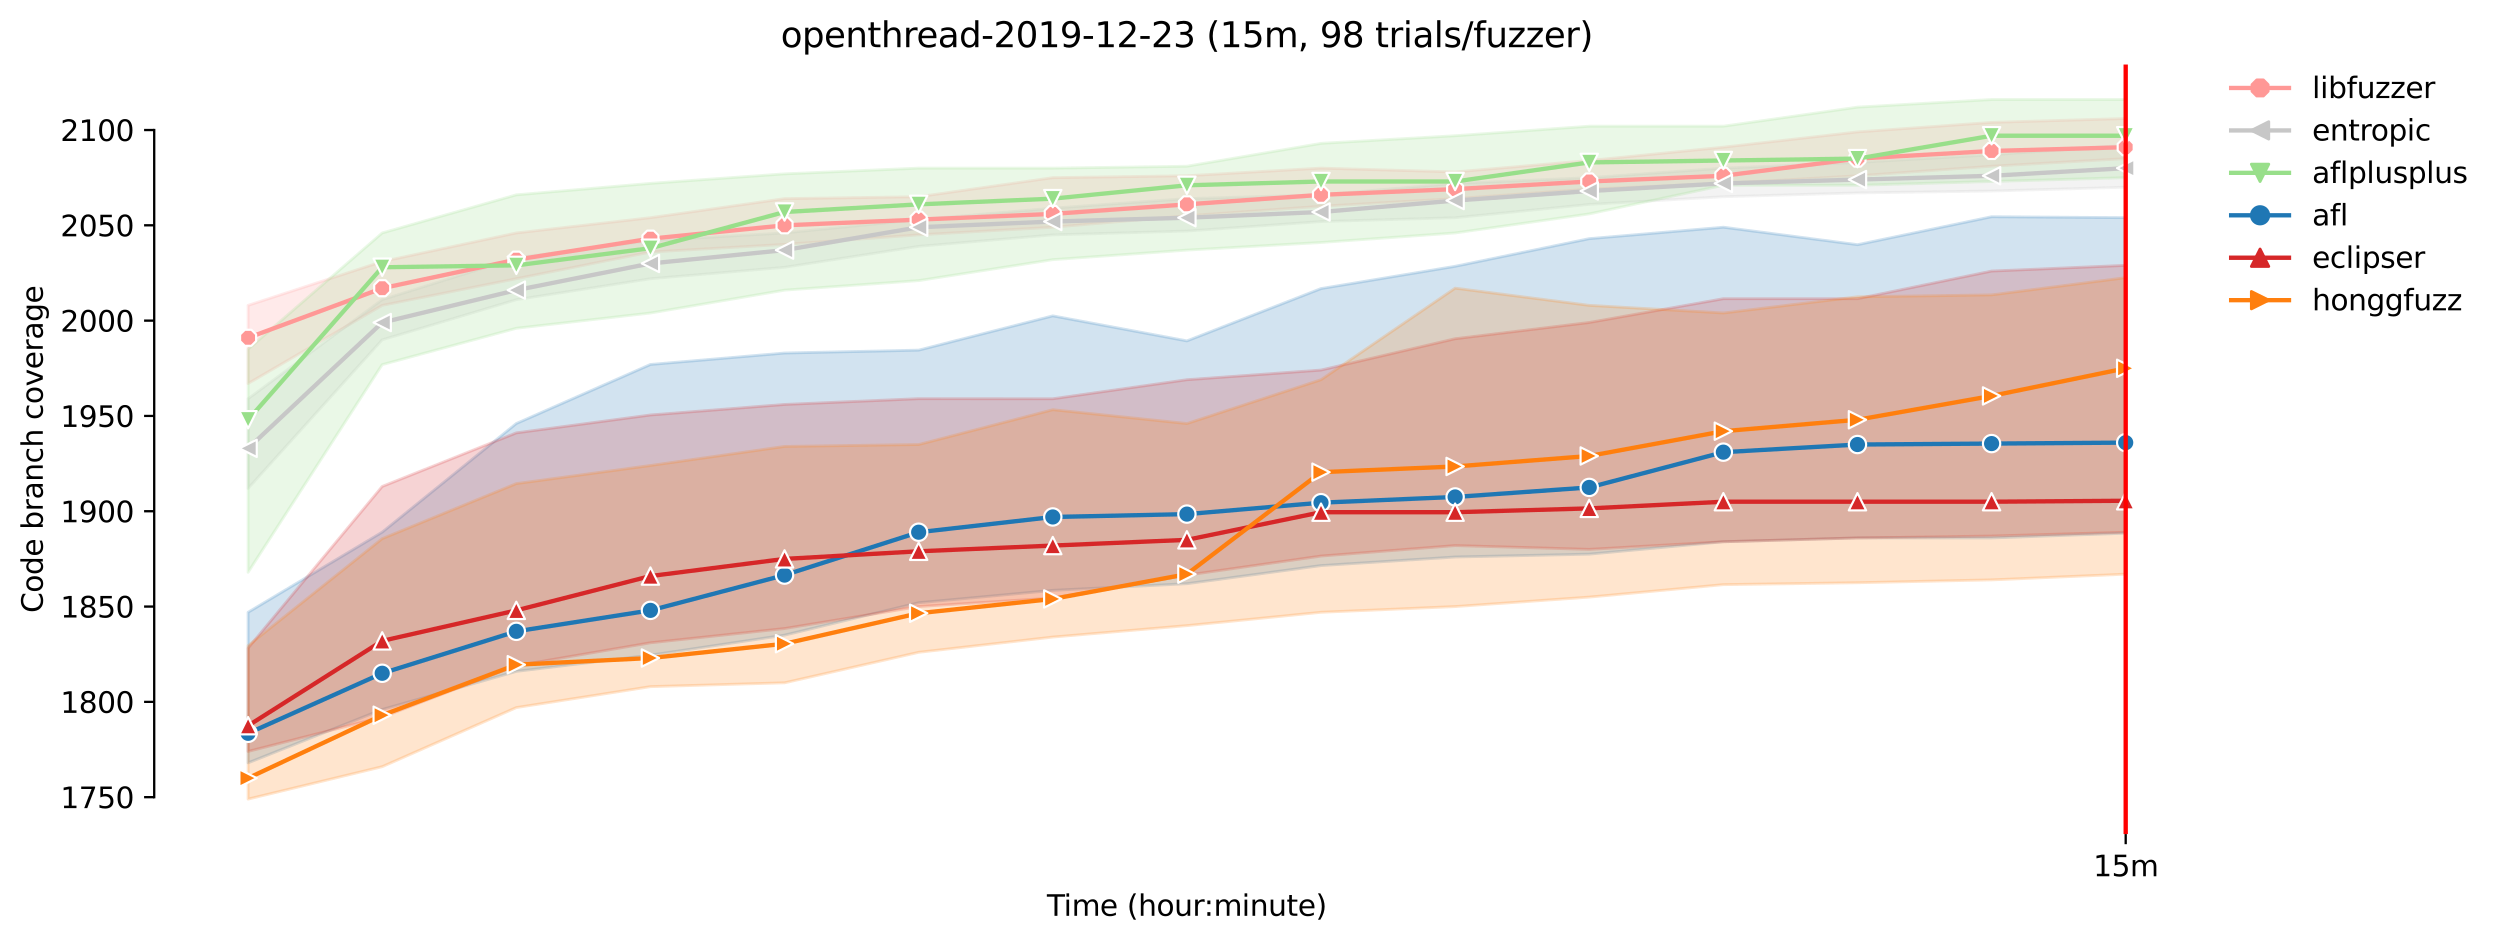 <?xml version="1.0" encoding="utf-8" standalone="no"?>
<!DOCTYPE svg PUBLIC "-//W3C//DTD SVG 1.1//EN"
  "http://www.w3.org/Graphics/SVG/1.1/DTD/svg11.dtd">
<svg height="325.986pt" version="1.1" viewBox="0 0 864.542 325.986" width="864.542pt" xmlns="http://www.w3.org/2000/svg" xmlns:xlink="http://www.w3.org/1999/xlink">
 <defs>
  <style type="text/css">*{stroke-linecap:butt;stroke-linejoin:round;}</style>
 </defs>
 <g id="figure_1">
  <g id="patch_1">
   <path d="M 0 325.986 
L 864.542 325.986 
L 864.542 0 
L 0 0 
z
" style="fill:#ffffff;"/>
  </g>
  <g id="axes_1">
   <g id="patch_2">
    <path d="M 53.328 288.43 
L 767.568 288.43 
L 767.568 22.318 
L 53.328 22.318 
z
" style="fill:#ffffff;"/>
   </g>
   <g id="PolyCollection_1">
    <defs>
     <path d="M 85.794 -220.381 
L 85.794 -193.354 
L 132.173 -220.381 
L 178.552 -229.609 
L 224.931 -238.838 
L 271.31 -241.474 
L 317.69 -244.77 
L 364.069 -247.407 
L 410.448 -251.362 
L 456.827 -254.658 
L 503.207 -257.295 
L 549.586 -260.591 
L 595.965 -262.568 
L 642.344 -265.188 
L 688.723 -268.501 
L 735.103 -271.138 
L 735.103 -284.997 
L 735.103 -284.997 
L 688.723 -283.662 
L 642.344 -280.366 
L 595.965 -275.093 
L 549.586 -270.478 
L 503.207 -266.523 
L 456.827 -267.842 
L 410.448 -265.205 
L 364.069 -264.546 
L 317.69 -257.954 
L 271.31 -257.295 
L 224.931 -250.703 
L 178.552 -245.429 
L 132.173 -235.542 
L 85.794 -220.381 
z
" id="m58bb800077" style="stroke:#ff9896;stroke-opacity:0.2;"/>
    </defs>
    <g clip-path="url(#p1b65ccc75e)">
     <use style="fill:#ff9896;fill-opacity:0.2;stroke:#ff9896;stroke-opacity:0.2;" x="0" xlink:href="#m58bb800077" y="325.986"/>
    </g>
   </g>
   <g id="PolyCollection_2">
    <defs>
     <path d="M 85.794 -188.081 
L 85.794 -157.099 
L 132.173 -208.482 
L 178.552 -222.358 
L 224.931 -229.609 
L 271.31 -233.564 
L 317.69 -240.815 
L 364.069 -244.77 
L 410.448 -246.089 
L 456.827 -249.385 
L 503.207 -250.703 
L 549.586 -255.317 
L 595.965 -257.954 
L 642.344 -259.272 
L 688.723 -259.931 
L 735.103 -261.25 
L 735.103 -275.752 
L 735.103 -275.752 
L 688.723 -272.456 
L 642.344 -269.819 
L 595.965 -267.842 
L 549.586 -264.546 
L 503.207 -262.568 
L 456.827 -258.613 
L 410.448 -257.295 
L 364.069 -253.999 
L 317.69 -250.044 
L 271.31 -245.429 
L 224.931 -242.793 
L 178.552 -236.86 
L 132.173 -222.358 
L 85.794 -188.081 
z
" id="mbc27e2cae4" style="stroke:#c7c7c7;stroke-opacity:0.2;"/>
    </defs>
    <g clip-path="url(#p1b65ccc75e)">
     <use style="fill:#c7c7c7;fill-opacity:0.2;stroke:#c7c7c7;stroke-opacity:0.2;" x="0" xlink:href="#mbc27e2cae4" y="325.986"/>
    </g>
   </g>
   <g id="PolyCollection_3">
    <defs>
     <path d="M 85.794 -205.219 
L 85.794 -128.095 
L 132.173 -199.896 
L 178.552 -212.47 
L 224.931 -217.744 
L 271.31 -225.654 
L 317.69 -228.95 
L 364.069 -236.201 
L 410.448 -239.497 
L 456.827 -242.134 
L 503.207 -245.429 
L 549.586 -252.021 
L 595.965 -261.909 
L 642.344 -261.909 
L 688.723 -263.227 
L 735.103 -264.546 
L 735.103 -291.572 
L 735.103 -291.572 
L 688.723 -291.572 
L 642.344 -288.936 
L 595.965 -282.344 
L 549.586 -282.344 
L 503.207 -279.048 
L 456.827 -276.411 
L 410.448 -268.501 
L 364.069 -267.842 
L 317.69 -267.842 
L 271.31 -265.864 
L 224.931 -262.568 
L 178.552 -258.613 
L 132.173 -245.429 
L 85.794 -205.219 
z
" id="m5942221807" style="stroke:#98df8a;stroke-opacity:0.2;"/>
    </defs>
    <g clip-path="url(#p1b65ccc75e)">
     <use style="fill:#98df8a;fill-opacity:0.2;stroke:#98df8a;stroke-opacity:0.2;" x="0" xlink:href="#m5942221807" y="325.986"/>
    </g>
   </g>
   <g id="PolyCollection_4">
    <defs>
     <path d="M 85.794 -114.252 
L 85.794 -62.177 
L 132.173 -80.634 
L 178.552 -93.817 
L 224.931 -99.421 
L 271.31 -106.342 
L 317.69 -117.548 
L 364.069 -121.833 
L 410.448 -124.14 
L 456.827 -130.402 
L 503.207 -133.368 
L 549.586 -134.357 
L 595.965 -138.642 
L 642.344 -139.96 
L 688.723 -139.96 
L 735.103 -141.608 
L 735.103 -250.711 
L 735.103 -250.711 
L 688.723 -251.033 
L 642.344 -241.367 
L 595.965 -247.407 
L 549.586 -243.452 
L 503.207 -233.894 
L 456.827 -226.19 
L 410.448 -208.095 
L 364.069 -216.755 
L 317.69 -204.898 
L 271.31 -203.901 
L 224.931 -199.946 
L 178.552 -179.528 
L 132.173 -141.963 
L 85.794 -114.252 
z
" id="m19e63149d0" style="stroke:#1f77b4;stroke-opacity:0.2;"/>
    </defs>
    <g clip-path="url(#p1b65ccc75e)">
     <use style="fill:#1f77b4;fill-opacity:0.2;stroke:#1f77b4;stroke-opacity:0.2;" x="0" xlink:href="#m19e63149d0" y="325.986"/>
    </g>
   </g>
   <g id="PolyCollection_5">
    <defs>
     <path d="M 85.794 -101.86 
L 85.794 -66.132 
L 132.173 -77.997 
L 178.552 -95.787 
L 224.931 -103.705 
L 271.31 -108.633 
L 317.69 -116.23 
L 364.069 -119.188 
L 410.448 -127.106 
L 456.827 -133.698 
L 503.207 -137.324 
L 549.586 -136.005 
L 595.965 -138.642 
L 642.344 -139.96 
L 688.723 -140.619 
L 735.103 -141.938 
L 735.103 -234.223 
L 735.103 -234.223 
L 688.723 -232.246 
L 642.344 -222.688 
L 595.965 -222.688 
L 549.586 -214.464 
L 503.207 -208.845 
L 456.827 -198.01 
L 410.448 -194.672 
L 364.069 -188.081 
L 317.69 -188.114 
L 271.31 -186.12 
L 224.931 -182.478 
L 178.552 -176.298 
L 132.173 -157.758 
L 85.794 -101.86 
z
" id="m9d199fa515" style="stroke:#d62728;stroke-opacity:0.2;"/>
    </defs>
    <g clip-path="url(#p1b65ccc75e)">
     <use style="fill:#d62728;fill-opacity:0.2;stroke:#d62728;stroke-opacity:0.2;" x="0" xlink:href="#m9d199fa515" y="325.986"/>
    </g>
   </g>
   <g id="PolyCollection_6">
    <defs>
     <path d="M 85.794 -102.7 
L 85.794 -49.652 
L 132.173 -60.858 
L 178.552 -81.293 
L 224.931 -88.536 
L 271.31 -89.862 
L 317.69 -100.409 
L 364.069 -105.683 
L 410.448 -109.638 
L 456.827 -114.252 
L 503.207 -116.23 
L 549.586 -119.501 
L 595.965 -123.81 
L 642.344 -124.469 
L 688.723 -125.458 
L 735.103 -127.436 
L 735.103 -229.972 
L 735.103 -229.972 
L 688.723 -224.006 
L 642.344 -223.347 
L 595.965 -217.744 
L 549.586 -220.381 
L 503.207 -226.33 
L 456.827 -194.672 
L 410.448 -179.511 
L 364.069 -184.299 
L 317.69 -172.26 
L 271.31 -171.601 
L 224.931 -165.009 
L 178.552 -158.747 
L 132.173 -139.713 
L 85.794 -102.7 
z
" id="me2ec7a90d1" style="stroke:#ff7f0e;stroke-opacity:0.2;"/>
    </defs>
    <g clip-path="url(#p1b65ccc75e)">
     <use style="fill:#ff7f0e;fill-opacity:0.2;stroke:#ff7f0e;stroke-opacity:0.2;" x="0" xlink:href="#me2ec7a90d1" y="325.986"/>
    </g>
   </g>
   <g id="matplotlib.axis_1">
    <g id="xtick_1">
     <g id="line2d_1">
      <defs>
       <path d="M 0 0 
L 0 3.5 
" id="mddd1a3a1f0" style="stroke:#000000;stroke-width:0.8;"/>
      </defs>
      <g>
       <use style="stroke:#000000;stroke-width:0.8;" x="735.103" xlink:href="#mddd1a3a1f0" y="288.43"/>
      </g>
     </g>
     <g id="text_1">
      <!-- 15m -->
      <g transform="translate(723.87 303.029)scale(0.1 -0.1)">
       <defs>
        <path d="M 794 531 
L 1825 531 
L 1825 4091 
L 703 3866 
L 703 4441 
L 1819 4666 
L 2450 4666 
L 2450 531 
L 3481 531 
L 3481 0 
L 794 0 
L 794 531 
z
" id="DejaVuSans-31" transform="scale(0.016)"/>
        <path d="M 691 4666 
L 3169 4666 
L 3169 4134 
L 1269 4134 
L 1269 2991 
Q 1406 3038 1543 3061 
Q 1681 3084 1819 3084 
Q 2600 3084 3056 2656 
Q 3513 2228 3513 1497 
Q 3513 744 3044 326 
Q 2575 -91 1722 -91 
Q 1428 -91 1123 -41 
Q 819 9 494 109 
L 494 744 
Q 775 591 1075 516 
Q 1375 441 1709 441 
Q 2250 441 2565 725 
Q 2881 1009 2881 1497 
Q 2881 1984 2565 2268 
Q 2250 2553 1709 2553 
Q 1456 2553 1204 2497 
Q 953 2441 691 2322 
L 691 4666 
z
" id="DejaVuSans-35" transform="scale(0.016)"/>
        <path d="M 3328 2828 
Q 3544 3216 3844 3400 
Q 4144 3584 4550 3584 
Q 5097 3584 5394 3201 
Q 5691 2819 5691 2113 
L 5691 0 
L 5113 0 
L 5113 2094 
Q 5113 2597 4934 2840 
Q 4756 3084 4391 3084 
Q 3944 3084 3684 2787 
Q 3425 2491 3425 1978 
L 3425 0 
L 2847 0 
L 2847 2094 
Q 2847 2600 2669 2842 
Q 2491 3084 2119 3084 
Q 1678 3084 1418 2786 
Q 1159 2488 1159 1978 
L 1159 0 
L 581 0 
L 581 3500 
L 1159 3500 
L 1159 2956 
Q 1356 3278 1631 3431 
Q 1906 3584 2284 3584 
Q 2666 3584 2933 3390 
Q 3200 3197 3328 2828 
z
" id="DejaVuSans-6d" transform="scale(0.016)"/>
       </defs>
       <use xlink:href="#DejaVuSans-31"/>
       <use x="63.623" xlink:href="#DejaVuSans-35"/>
       <use x="127.246" xlink:href="#DejaVuSans-6d"/>
      </g>
     </g>
    </g>
    <g id="text_2">
     <!-- Time (hour:minute) -->
     <g transform="translate(362.041 316.707)scale(0.1 -0.1)">
      <defs>
       <path d="M -19 4666 
L 3928 4666 
L 3928 4134 
L 2272 4134 
L 2272 0 
L 1638 0 
L 1638 4134 
L -19 4134 
L -19 4666 
z
" id="DejaVuSans-54" transform="scale(0.016)"/>
       <path d="M 603 3500 
L 1178 3500 
L 1178 0 
L 603 0 
L 603 3500 
z
M 603 4863 
L 1178 4863 
L 1178 4134 
L 603 4134 
L 603 4863 
z
" id="DejaVuSans-69" transform="scale(0.016)"/>
       <path d="M 3597 1894 
L 3597 1613 
L 953 1613 
Q 991 1019 1311 708 
Q 1631 397 2203 397 
Q 2534 397 2845 478 
Q 3156 559 3463 722 
L 3463 178 
Q 3153 47 2828 -22 
Q 2503 -91 2169 -91 
Q 1331 -91 842 396 
Q 353 884 353 1716 
Q 353 2575 817 3079 
Q 1281 3584 2069 3584 
Q 2775 3584 3186 3129 
Q 3597 2675 3597 1894 
z
M 3022 2063 
Q 3016 2534 2758 2815 
Q 2500 3097 2075 3097 
Q 1594 3097 1305 2825 
Q 1016 2553 972 2059 
L 3022 2063 
z
" id="DejaVuSans-65" transform="scale(0.016)"/>
       <path id="DejaVuSans-20" transform="scale(0.016)"/>
       <path d="M 1984 4856 
Q 1566 4138 1362 3434 
Q 1159 2731 1159 2009 
Q 1159 1288 1364 580 
Q 1569 -128 1984 -844 
L 1484 -844 
Q 1016 -109 783 600 
Q 550 1309 550 2009 
Q 550 2706 781 3412 
Q 1013 4119 1484 4856 
L 1984 4856 
z
" id="DejaVuSans-28" transform="scale(0.016)"/>
       <path d="M 3513 2113 
L 3513 0 
L 2938 0 
L 2938 2094 
Q 2938 2591 2744 2837 
Q 2550 3084 2163 3084 
Q 1697 3084 1428 2787 
Q 1159 2491 1159 1978 
L 1159 0 
L 581 0 
L 581 4863 
L 1159 4863 
L 1159 2956 
Q 1366 3272 1645 3428 
Q 1925 3584 2291 3584 
Q 2894 3584 3203 3211 
Q 3513 2838 3513 2113 
z
" id="DejaVuSans-68" transform="scale(0.016)"/>
       <path d="M 1959 3097 
Q 1497 3097 1228 2736 
Q 959 2375 959 1747 
Q 959 1119 1226 758 
Q 1494 397 1959 397 
Q 2419 397 2687 759 
Q 2956 1122 2956 1747 
Q 2956 2369 2687 2733 
Q 2419 3097 1959 3097 
z
M 1959 3584 
Q 2709 3584 3137 3096 
Q 3566 2609 3566 1747 
Q 3566 888 3137 398 
Q 2709 -91 1959 -91 
Q 1206 -91 779 398 
Q 353 888 353 1747 
Q 353 2609 779 3096 
Q 1206 3584 1959 3584 
z
" id="DejaVuSans-6f" transform="scale(0.016)"/>
       <path d="M 544 1381 
L 544 3500 
L 1119 3500 
L 1119 1403 
Q 1119 906 1312 657 
Q 1506 409 1894 409 
Q 2359 409 2629 706 
Q 2900 1003 2900 1516 
L 2900 3500 
L 3475 3500 
L 3475 0 
L 2900 0 
L 2900 538 
Q 2691 219 2414 64 
Q 2138 -91 1772 -91 
Q 1169 -91 856 284 
Q 544 659 544 1381 
z
M 1991 3584 
L 1991 3584 
z
" id="DejaVuSans-75" transform="scale(0.016)"/>
       <path d="M 2631 2963 
Q 2534 3019 2420 3045 
Q 2306 3072 2169 3072 
Q 1681 3072 1420 2755 
Q 1159 2438 1159 1844 
L 1159 0 
L 581 0 
L 581 3500 
L 1159 3500 
L 1159 2956 
Q 1341 3275 1631 3429 
Q 1922 3584 2338 3584 
Q 2397 3584 2469 3576 
Q 2541 3569 2628 3553 
L 2631 2963 
z
" id="DejaVuSans-72" transform="scale(0.016)"/>
       <path d="M 750 794 
L 1409 794 
L 1409 0 
L 750 0 
L 750 794 
z
M 750 3309 
L 1409 3309 
L 1409 2516 
L 750 2516 
L 750 3309 
z
" id="DejaVuSans-3a" transform="scale(0.016)"/>
       <path d="M 3513 2113 
L 3513 0 
L 2938 0 
L 2938 2094 
Q 2938 2591 2744 2837 
Q 2550 3084 2163 3084 
Q 1697 3084 1428 2787 
Q 1159 2491 1159 1978 
L 1159 0 
L 581 0 
L 581 3500 
L 1159 3500 
L 1159 2956 
Q 1366 3272 1645 3428 
Q 1925 3584 2291 3584 
Q 2894 3584 3203 3211 
Q 3513 2838 3513 2113 
z
" id="DejaVuSans-6e" transform="scale(0.016)"/>
       <path d="M 1172 4494 
L 1172 3500 
L 2356 3500 
L 2356 3053 
L 1172 3053 
L 1172 1153 
Q 1172 725 1289 603 
Q 1406 481 1766 481 
L 2356 481 
L 2356 0 
L 1766 0 
Q 1100 0 847 248 
Q 594 497 594 1153 
L 594 3053 
L 172 3053 
L 172 3500 
L 594 3500 
L 594 4494 
L 1172 4494 
z
" id="DejaVuSans-74" transform="scale(0.016)"/>
       <path d="M 513 4856 
L 1013 4856 
Q 1481 4119 1714 3412 
Q 1947 2706 1947 2009 
Q 1947 1309 1714 600 
Q 1481 -109 1013 -844 
L 513 -844 
Q 928 -128 1133 580 
Q 1338 1288 1338 2009 
Q 1338 2731 1133 3434 
Q 928 4138 513 4856 
z
" id="DejaVuSans-29" transform="scale(0.016)"/>
      </defs>
      <use xlink:href="#DejaVuSans-54"/>
      <use x="57.959" xlink:href="#DejaVuSans-69"/>
      <use x="85.742" xlink:href="#DejaVuSans-6d"/>
      <use x="183.154" xlink:href="#DejaVuSans-65"/>
      <use x="244.678" xlink:href="#DejaVuSans-20"/>
      <use x="276.465" xlink:href="#DejaVuSans-28"/>
      <use x="315.479" xlink:href="#DejaVuSans-68"/>
      <use x="378.857" xlink:href="#DejaVuSans-6f"/>
      <use x="440.039" xlink:href="#DejaVuSans-75"/>
      <use x="503.418" xlink:href="#DejaVuSans-72"/>
      <use x="542.781" xlink:href="#DejaVuSans-3a"/>
      <use x="576.473" xlink:href="#DejaVuSans-6d"/>
      <use x="673.885" xlink:href="#DejaVuSans-69"/>
      <use x="701.668" xlink:href="#DejaVuSans-6e"/>
      <use x="765.047" xlink:href="#DejaVuSans-75"/>
      <use x="828.426" xlink:href="#DejaVuSans-74"/>
      <use x="867.635" xlink:href="#DejaVuSans-65"/>
      <use x="929.158" xlink:href="#DejaVuSans-29"/>
     </g>
    </g>
   </g>
   <g id="matplotlib.axis_2">
    <g id="ytick_1">
     <g id="line2d_2">
      <defs>
       <path d="M 0 0 
L -3.5 0 
" id="ma7e872ca4f" style="stroke:#000000;stroke-width:0.8;"/>
      </defs>
      <g>
       <use style="stroke:#000000;stroke-width:0.8;" x="53.328" xlink:href="#ma7e872ca4f" y="275.675"/>
      </g>
     </g>
     <g id="text_3">
      <!-- 1750 -->
      <g transform="translate(20.878 279.474)scale(0.1 -0.1)">
       <defs>
        <path d="M 525 4666 
L 3525 4666 
L 3525 4397 
L 1831 0 
L 1172 0 
L 2766 4134 
L 525 4134 
L 525 4666 
z
" id="DejaVuSans-37" transform="scale(0.016)"/>
        <path d="M 2034 4250 
Q 1547 4250 1301 3770 
Q 1056 3291 1056 2328 
Q 1056 1369 1301 889 
Q 1547 409 2034 409 
Q 2525 409 2770 889 
Q 3016 1369 3016 2328 
Q 3016 3291 2770 3770 
Q 2525 4250 2034 4250 
z
M 2034 4750 
Q 2819 4750 3233 4129 
Q 3647 3509 3647 2328 
Q 3647 1150 3233 529 
Q 2819 -91 2034 -91 
Q 1250 -91 836 529 
Q 422 1150 422 2328 
Q 422 3509 836 4129 
Q 1250 4750 2034 4750 
z
" id="DejaVuSans-30" transform="scale(0.016)"/>
       </defs>
       <use xlink:href="#DejaVuSans-31"/>
       <use x="63.623" xlink:href="#DejaVuSans-37"/>
       <use x="127.246" xlink:href="#DejaVuSans-35"/>
       <use x="190.869" xlink:href="#DejaVuSans-30"/>
      </g>
     </g>
    </g>
    <g id="ytick_2">
     <g id="line2d_3">
      <g>
       <use style="stroke:#000000;stroke-width:0.8;" x="53.328" xlink:href="#ma7e872ca4f" y="242.716"/>
      </g>
     </g>
     <g id="text_4">
      <!-- 1800 -->
      <g transform="translate(20.878 246.515)scale(0.1 -0.1)">
       <defs>
        <path d="M 2034 2216 
Q 1584 2216 1326 1975 
Q 1069 1734 1069 1313 
Q 1069 891 1326 650 
Q 1584 409 2034 409 
Q 2484 409 2743 651 
Q 3003 894 3003 1313 
Q 3003 1734 2745 1975 
Q 2488 2216 2034 2216 
z
M 1403 2484 
Q 997 2584 770 2862 
Q 544 3141 544 3541 
Q 544 4100 942 4425 
Q 1341 4750 2034 4750 
Q 2731 4750 3128 4425 
Q 3525 4100 3525 3541 
Q 3525 3141 3298 2862 
Q 3072 2584 2669 2484 
Q 3125 2378 3379 2068 
Q 3634 1759 3634 1313 
Q 3634 634 3220 271 
Q 2806 -91 2034 -91 
Q 1263 -91 848 271 
Q 434 634 434 1313 
Q 434 1759 690 2068 
Q 947 2378 1403 2484 
z
M 1172 3481 
Q 1172 3119 1398 2916 
Q 1625 2713 2034 2713 
Q 2441 2713 2670 2916 
Q 2900 3119 2900 3481 
Q 2900 3844 2670 4047 
Q 2441 4250 2034 4250 
Q 1625 4250 1398 4047 
Q 1172 3844 1172 3481 
z
" id="DejaVuSans-38" transform="scale(0.016)"/>
       </defs>
       <use xlink:href="#DejaVuSans-31"/>
       <use x="63.623" xlink:href="#DejaVuSans-38"/>
       <use x="127.246" xlink:href="#DejaVuSans-30"/>
       <use x="190.869" xlink:href="#DejaVuSans-30"/>
      </g>
     </g>
    </g>
    <g id="ytick_3">
     <g id="line2d_4">
      <g>
       <use style="stroke:#000000;stroke-width:0.8;" x="53.328" xlink:href="#ma7e872ca4f" y="209.757"/>
      </g>
     </g>
     <g id="text_5">
      <!-- 1850 -->
      <g transform="translate(20.878 213.556)scale(0.1 -0.1)">
       <use xlink:href="#DejaVuSans-31"/>
       <use x="63.623" xlink:href="#DejaVuSans-38"/>
       <use x="127.246" xlink:href="#DejaVuSans-35"/>
       <use x="190.869" xlink:href="#DejaVuSans-30"/>
      </g>
     </g>
    </g>
    <g id="ytick_4">
     <g id="line2d_5">
      <g>
       <use style="stroke:#000000;stroke-width:0.8;" x="53.328" xlink:href="#ma7e872ca4f" y="176.798"/>
      </g>
     </g>
     <g id="text_6">
      <!-- 1900 -->
      <g transform="translate(20.878 180.597)scale(0.1 -0.1)">
       <defs>
        <path d="M 703 97 
L 703 672 
Q 941 559 1184 500 
Q 1428 441 1663 441 
Q 2288 441 2617 861 
Q 2947 1281 2994 2138 
Q 2813 1869 2534 1725 
Q 2256 1581 1919 1581 
Q 1219 1581 811 2004 
Q 403 2428 403 3163 
Q 403 3881 828 4315 
Q 1253 4750 1959 4750 
Q 2769 4750 3195 4129 
Q 3622 3509 3622 2328 
Q 3622 1225 3098 567 
Q 2575 -91 1691 -91 
Q 1453 -91 1209 -44 
Q 966 3 703 97 
z
M 1959 2075 
Q 2384 2075 2632 2365 
Q 2881 2656 2881 3163 
Q 2881 3666 2632 3958 
Q 2384 4250 1959 4250 
Q 1534 4250 1286 3958 
Q 1038 3666 1038 3163 
Q 1038 2656 1286 2365 
Q 1534 2075 1959 2075 
z
" id="DejaVuSans-39" transform="scale(0.016)"/>
       </defs>
       <use xlink:href="#DejaVuSans-31"/>
       <use x="63.623" xlink:href="#DejaVuSans-39"/>
       <use x="127.246" xlink:href="#DejaVuSans-30"/>
       <use x="190.869" xlink:href="#DejaVuSans-30"/>
      </g>
     </g>
    </g>
    <g id="ytick_5">
     <g id="line2d_6">
      <g>
       <use style="stroke:#000000;stroke-width:0.8;" x="53.328" xlink:href="#ma7e872ca4f" y="143.838"/>
      </g>
     </g>
     <g id="text_7">
      <!-- 1950 -->
      <g transform="translate(20.878 147.638)scale(0.1 -0.1)">
       <use xlink:href="#DejaVuSans-31"/>
       <use x="63.623" xlink:href="#DejaVuSans-39"/>
       <use x="127.246" xlink:href="#DejaVuSans-35"/>
       <use x="190.869" xlink:href="#DejaVuSans-30"/>
      </g>
     </g>
    </g>
    <g id="ytick_6">
     <g id="line2d_7">
      <g>
       <use style="stroke:#000000;stroke-width:0.8;" x="53.328" xlink:href="#ma7e872ca4f" y="110.879"/>
      </g>
     </g>
     <g id="text_8">
      <!-- 2000 -->
      <g transform="translate(20.878 114.679)scale(0.1 -0.1)">
       <defs>
        <path d="M 1228 531 
L 3431 531 
L 3431 0 
L 469 0 
L 469 531 
Q 828 903 1448 1529 
Q 2069 2156 2228 2338 
Q 2531 2678 2651 2914 
Q 2772 3150 2772 3378 
Q 2772 3750 2511 3984 
Q 2250 4219 1831 4219 
Q 1534 4219 1204 4116 
Q 875 4013 500 3803 
L 500 4441 
Q 881 4594 1212 4672 
Q 1544 4750 1819 4750 
Q 2544 4750 2975 4387 
Q 3406 4025 3406 3419 
Q 3406 3131 3298 2873 
Q 3191 2616 2906 2266 
Q 2828 2175 2409 1742 
Q 1991 1309 1228 531 
z
" id="DejaVuSans-32" transform="scale(0.016)"/>
       </defs>
       <use xlink:href="#DejaVuSans-32"/>
       <use x="63.623" xlink:href="#DejaVuSans-30"/>
       <use x="127.246" xlink:href="#DejaVuSans-30"/>
       <use x="190.869" xlink:href="#DejaVuSans-30"/>
      </g>
     </g>
    </g>
    <g id="ytick_7">
     <g id="line2d_8">
      <g>
       <use style="stroke:#000000;stroke-width:0.8;" x="53.328" xlink:href="#ma7e872ca4f" y="77.92"/>
      </g>
     </g>
     <g id="text_9">
      <!-- 2050 -->
      <g transform="translate(20.878 81.719)scale(0.1 -0.1)">
       <use xlink:href="#DejaVuSans-32"/>
       <use x="63.623" xlink:href="#DejaVuSans-30"/>
       <use x="127.246" xlink:href="#DejaVuSans-35"/>
       <use x="190.869" xlink:href="#DejaVuSans-30"/>
      </g>
     </g>
    </g>
    <g id="ytick_8">
     <g id="line2d_9">
      <g>
       <use style="stroke:#000000;stroke-width:0.8;" x="53.328" xlink:href="#ma7e872ca4f" y="44.961"/>
      </g>
     </g>
     <g id="text_10">
      <!-- 2100 -->
      <g transform="translate(20.878 48.76)scale(0.1 -0.1)">
       <use xlink:href="#DejaVuSans-32"/>
       <use x="63.623" xlink:href="#DejaVuSans-31"/>
       <use x="127.246" xlink:href="#DejaVuSans-30"/>
       <use x="190.869" xlink:href="#DejaVuSans-30"/>
      </g>
     </g>
    </g>
    <g id="text_11">
     <!-- Code branch coverage -->
     <g transform="translate(14.798 211.949)rotate(-90)scale(0.1 -0.1)">
      <defs>
       <path d="M 4122 4306 
L 4122 3641 
Q 3803 3938 3442 4084 
Q 3081 4231 2675 4231 
Q 1875 4231 1450 3742 
Q 1025 3253 1025 2328 
Q 1025 1406 1450 917 
Q 1875 428 2675 428 
Q 3081 428 3442 575 
Q 3803 722 4122 1019 
L 4122 359 
Q 3791 134 3420 21 
Q 3050 -91 2638 -91 
Q 1578 -91 968 557 
Q 359 1206 359 2328 
Q 359 3453 968 4101 
Q 1578 4750 2638 4750 
Q 3056 4750 3426 4639 
Q 3797 4528 4122 4306 
z
" id="DejaVuSans-43" transform="scale(0.016)"/>
       <path d="M 2906 2969 
L 2906 4863 
L 3481 4863 
L 3481 0 
L 2906 0 
L 2906 525 
Q 2725 213 2448 61 
Q 2172 -91 1784 -91 
Q 1150 -91 751 415 
Q 353 922 353 1747 
Q 353 2572 751 3078 
Q 1150 3584 1784 3584 
Q 2172 3584 2448 3432 
Q 2725 3281 2906 2969 
z
M 947 1747 
Q 947 1113 1208 752 
Q 1469 391 1925 391 
Q 2381 391 2643 752 
Q 2906 1113 2906 1747 
Q 2906 2381 2643 2742 
Q 2381 3103 1925 3103 
Q 1469 3103 1208 2742 
Q 947 2381 947 1747 
z
" id="DejaVuSans-64" transform="scale(0.016)"/>
       <path d="M 3116 1747 
Q 3116 2381 2855 2742 
Q 2594 3103 2138 3103 
Q 1681 3103 1420 2742 
Q 1159 2381 1159 1747 
Q 1159 1113 1420 752 
Q 1681 391 2138 391 
Q 2594 391 2855 752 
Q 3116 1113 3116 1747 
z
M 1159 2969 
Q 1341 3281 1617 3432 
Q 1894 3584 2278 3584 
Q 2916 3584 3314 3078 
Q 3713 2572 3713 1747 
Q 3713 922 3314 415 
Q 2916 -91 2278 -91 
Q 1894 -91 1617 61 
Q 1341 213 1159 525 
L 1159 0 
L 581 0 
L 581 4863 
L 1159 4863 
L 1159 2969 
z
" id="DejaVuSans-62" transform="scale(0.016)"/>
       <path d="M 2194 1759 
Q 1497 1759 1228 1600 
Q 959 1441 959 1056 
Q 959 750 1161 570 
Q 1363 391 1709 391 
Q 2188 391 2477 730 
Q 2766 1069 2766 1631 
L 2766 1759 
L 2194 1759 
z
M 3341 1997 
L 3341 0 
L 2766 0 
L 2766 531 
Q 2569 213 2275 61 
Q 1981 -91 1556 -91 
Q 1019 -91 701 211 
Q 384 513 384 1019 
Q 384 1609 779 1909 
Q 1175 2209 1959 2209 
L 2766 2209 
L 2766 2266 
Q 2766 2663 2505 2880 
Q 2244 3097 1772 3097 
Q 1472 3097 1187 3025 
Q 903 2953 641 2809 
L 641 3341 
Q 956 3463 1253 3523 
Q 1550 3584 1831 3584 
Q 2591 3584 2966 3190 
Q 3341 2797 3341 1997 
z
" id="DejaVuSans-61" transform="scale(0.016)"/>
       <path d="M 3122 3366 
L 3122 2828 
Q 2878 2963 2633 3030 
Q 2388 3097 2138 3097 
Q 1578 3097 1268 2742 
Q 959 2388 959 1747 
Q 959 1106 1268 751 
Q 1578 397 2138 397 
Q 2388 397 2633 464 
Q 2878 531 3122 666 
L 3122 134 
Q 2881 22 2623 -34 
Q 2366 -91 2075 -91 
Q 1284 -91 818 406 
Q 353 903 353 1747 
Q 353 2603 823 3093 
Q 1294 3584 2113 3584 
Q 2378 3584 2631 3529 
Q 2884 3475 3122 3366 
z
" id="DejaVuSans-63" transform="scale(0.016)"/>
       <path d="M 191 3500 
L 800 3500 
L 1894 563 
L 2988 3500 
L 3597 3500 
L 2284 0 
L 1503 0 
L 191 3500 
z
" id="DejaVuSans-76" transform="scale(0.016)"/>
       <path d="M 2906 1791 
Q 2906 2416 2648 2759 
Q 2391 3103 1925 3103 
Q 1463 3103 1205 2759 
Q 947 2416 947 1791 
Q 947 1169 1205 825 
Q 1463 481 1925 481 
Q 2391 481 2648 825 
Q 2906 1169 2906 1791 
z
M 3481 434 
Q 3481 -459 3084 -895 
Q 2688 -1331 1869 -1331 
Q 1566 -1331 1297 -1286 
Q 1028 -1241 775 -1147 
L 775 -588 
Q 1028 -725 1275 -790 
Q 1522 -856 1778 -856 
Q 2344 -856 2625 -561 
Q 2906 -266 2906 331 
L 2906 616 
Q 2728 306 2450 153 
Q 2172 0 1784 0 
Q 1141 0 747 490 
Q 353 981 353 1791 
Q 353 2603 747 3093 
Q 1141 3584 1784 3584 
Q 2172 3584 2450 3431 
Q 2728 3278 2906 2969 
L 2906 3500 
L 3481 3500 
L 3481 434 
z
" id="DejaVuSans-67" transform="scale(0.016)"/>
      </defs>
      <use xlink:href="#DejaVuSans-43"/>
      <use x="69.824" xlink:href="#DejaVuSans-6f"/>
      <use x="131.006" xlink:href="#DejaVuSans-64"/>
      <use x="194.482" xlink:href="#DejaVuSans-65"/>
      <use x="256.006" xlink:href="#DejaVuSans-20"/>
      <use x="287.793" xlink:href="#DejaVuSans-62"/>
      <use x="351.27" xlink:href="#DejaVuSans-72"/>
      <use x="392.383" xlink:href="#DejaVuSans-61"/>
      <use x="453.662" xlink:href="#DejaVuSans-6e"/>
      <use x="517.041" xlink:href="#DejaVuSans-63"/>
      <use x="572.021" xlink:href="#DejaVuSans-68"/>
      <use x="635.4" xlink:href="#DejaVuSans-20"/>
      <use x="667.188" xlink:href="#DejaVuSans-63"/>
      <use x="722.168" xlink:href="#DejaVuSans-6f"/>
      <use x="783.35" xlink:href="#DejaVuSans-76"/>
      <use x="842.529" xlink:href="#DejaVuSans-65"/>
      <use x="904.053" xlink:href="#DejaVuSans-72"/>
      <use x="945.166" xlink:href="#DejaVuSans-61"/>
      <use x="1006.445" xlink:href="#DejaVuSans-67"/>
      <use x="1069.922" xlink:href="#DejaVuSans-65"/>
     </g>
    </g>
   </g>
   <g id="line2d_10">
    <path clip-path="url(#p1b65ccc75e)" d="M 85.794 116.812 
L 132.173 99.673 
L 178.552 89.785 
L 224.931 82.534 
L 271.31 77.92 
L 317.69 75.943 
L 364.069 73.965 
L 410.448 70.669 
L 456.827 67.373 
L 503.207 65.396 
L 549.586 62.759 
L 595.965 60.781 
L 642.344 54.849 
L 688.723 52.212 
L 735.103 50.894 
" style="fill:none;stroke:#ff9896;stroke-linecap:square;stroke-width:1.5;"/>
    <defs>
     <path d="M -1.148 -2.772 
L -2.772 -1.148 
L -2.772 1.148 
L -1.148 2.772 
L 1.148 2.772 
L 2.772 1.148 
L 2.772 -1.148 
L 1.148 -2.772 
z
" id="m80b623c706" style="stroke:#ffffff;stroke-linejoin:miter;stroke-width:0.75;"/>
    </defs>
    <g clip-path="url(#p1b65ccc75e)">
     <use style="fill:#ff9896;stroke:#ffffff;stroke-linejoin:miter;stroke-width:0.75;" x="85.794" xlink:href="#m80b623c706" y="116.812"/>
     <use style="fill:#ff9896;stroke:#ffffff;stroke-linejoin:miter;stroke-width:0.75;" x="132.173" xlink:href="#m80b623c706" y="99.673"/>
     <use style="fill:#ff9896;stroke:#ffffff;stroke-linejoin:miter;stroke-width:0.75;" x="178.552" xlink:href="#m80b623c706" y="89.785"/>
     <use style="fill:#ff9896;stroke:#ffffff;stroke-linejoin:miter;stroke-width:0.75;" x="224.931" xlink:href="#m80b623c706" y="82.534"/>
     <use style="fill:#ff9896;stroke:#ffffff;stroke-linejoin:miter;stroke-width:0.75;" x="271.31" xlink:href="#m80b623c706" y="77.92"/>
     <use style="fill:#ff9896;stroke:#ffffff;stroke-linejoin:miter;stroke-width:0.75;" x="317.69" xlink:href="#m80b623c706" y="75.943"/>
     <use style="fill:#ff9896;stroke:#ffffff;stroke-linejoin:miter;stroke-width:0.75;" x="364.069" xlink:href="#m80b623c706" y="73.965"/>
     <use style="fill:#ff9896;stroke:#ffffff;stroke-linejoin:miter;stroke-width:0.75;" x="410.448" xlink:href="#m80b623c706" y="70.669"/>
     <use style="fill:#ff9896;stroke:#ffffff;stroke-linejoin:miter;stroke-width:0.75;" x="456.827" xlink:href="#m80b623c706" y="67.373"/>
     <use style="fill:#ff9896;stroke:#ffffff;stroke-linejoin:miter;stroke-width:0.75;" x="503.207" xlink:href="#m80b623c706" y="65.396"/>
     <use style="fill:#ff9896;stroke:#ffffff;stroke-linejoin:miter;stroke-width:0.75;" x="549.586" xlink:href="#m80b623c706" y="62.759"/>
     <use style="fill:#ff9896;stroke:#ffffff;stroke-linejoin:miter;stroke-width:0.75;" x="595.965" xlink:href="#m80b623c706" y="60.781"/>
     <use style="fill:#ff9896;stroke:#ffffff;stroke-linejoin:miter;stroke-width:0.75;" x="642.344" xlink:href="#m80b623c706" y="54.849"/>
     <use style="fill:#ff9896;stroke:#ffffff;stroke-linejoin:miter;stroke-width:0.75;" x="688.723" xlink:href="#m80b623c706" y="52.212"/>
     <use style="fill:#ff9896;stroke:#ffffff;stroke-linejoin:miter;stroke-width:0.75;" x="735.103" xlink:href="#m80b623c706" y="50.894"/>
    </g>
   </g>
   <g id="line2d_11">
    <path clip-path="url(#p1b65ccc75e)" d="M 85.794 155.045 
L 132.173 111.538 
L 178.552 100.332 
L 224.931 91.104 
L 271.31 86.49 
L 317.69 78.579 
L 364.069 76.602 
L 410.448 75.283 
L 456.827 73.306 
L 503.207 69.351 
L 549.586 66.055 
L 595.965 63.418 
L 642.344 62.1 
L 688.723 60.781 
L 735.103 58.145 
" style="fill:none;stroke:#c7c7c7;stroke-linecap:square;stroke-width:1.5;"/>
    <defs>
     <path d="M -3 -0 
L 3 3 
L 3 -3 
z
" id="mdb77d6f3ca" style="stroke:#ffffff;stroke-linejoin:miter;stroke-width:0.75;"/>
    </defs>
    <g clip-path="url(#p1b65ccc75e)">
     <use style="fill:#c7c7c7;stroke:#ffffff;stroke-linejoin:miter;stroke-width:0.75;" x="85.794" xlink:href="#mdb77d6f3ca" y="155.045"/>
     <use style="fill:#c7c7c7;stroke:#ffffff;stroke-linejoin:miter;stroke-width:0.75;" x="132.173" xlink:href="#mdb77d6f3ca" y="111.538"/>
     <use style="fill:#c7c7c7;stroke:#ffffff;stroke-linejoin:miter;stroke-width:0.75;" x="178.552" xlink:href="#mdb77d6f3ca" y="100.332"/>
     <use style="fill:#c7c7c7;stroke:#ffffff;stroke-linejoin:miter;stroke-width:0.75;" x="224.931" xlink:href="#mdb77d6f3ca" y="91.104"/>
     <use style="fill:#c7c7c7;stroke:#ffffff;stroke-linejoin:miter;stroke-width:0.75;" x="271.31" xlink:href="#mdb77d6f3ca" y="86.49"/>
     <use style="fill:#c7c7c7;stroke:#ffffff;stroke-linejoin:miter;stroke-width:0.75;" x="317.69" xlink:href="#mdb77d6f3ca" y="78.579"/>
     <use style="fill:#c7c7c7;stroke:#ffffff;stroke-linejoin:miter;stroke-width:0.75;" x="364.069" xlink:href="#mdb77d6f3ca" y="76.602"/>
     <use style="fill:#c7c7c7;stroke:#ffffff;stroke-linejoin:miter;stroke-width:0.75;" x="410.448" xlink:href="#mdb77d6f3ca" y="75.283"/>
     <use style="fill:#c7c7c7;stroke:#ffffff;stroke-linejoin:miter;stroke-width:0.75;" x="456.827" xlink:href="#mdb77d6f3ca" y="73.306"/>
     <use style="fill:#c7c7c7;stroke:#ffffff;stroke-linejoin:miter;stroke-width:0.75;" x="503.207" xlink:href="#mdb77d6f3ca" y="69.351"/>
     <use style="fill:#c7c7c7;stroke:#ffffff;stroke-linejoin:miter;stroke-width:0.75;" x="549.586" xlink:href="#mdb77d6f3ca" y="66.055"/>
     <use style="fill:#c7c7c7;stroke:#ffffff;stroke-linejoin:miter;stroke-width:0.75;" x="595.965" xlink:href="#mdb77d6f3ca" y="63.418"/>
     <use style="fill:#c7c7c7;stroke:#ffffff;stroke-linejoin:miter;stroke-width:0.75;" x="642.344" xlink:href="#mdb77d6f3ca" y="62.1"/>
     <use style="fill:#c7c7c7;stroke:#ffffff;stroke-linejoin:miter;stroke-width:0.75;" x="688.723" xlink:href="#mdb77d6f3ca" y="60.781"/>
     <use style="fill:#c7c7c7;stroke:#ffffff;stroke-linejoin:miter;stroke-width:0.75;" x="735.103" xlink:href="#mdb77d6f3ca" y="58.145"/>
    </g>
   </g>
   <g id="line2d_12">
    <path clip-path="url(#p1b65ccc75e)" d="M 85.794 145.157 
L 132.173 92.422 
L 178.552 91.763 
L 224.931 85.83 
L 271.31 73.306 
L 317.69 70.669 
L 364.069 68.692 
L 410.448 64.077 
L 456.827 62.759 
L 503.207 62.759 
L 549.586 56.167 
L 595.965 55.508 
L 642.344 54.849 
L 688.723 46.939 
L 735.103 46.939 
" style="fill:none;stroke:#98df8a;stroke-linecap:square;stroke-width:1.5;"/>
    <defs>
     <path d="M -0 3 
L 3 -3 
L -3 -3 
z
" id="m21cc49f69d" style="stroke:#ffffff;stroke-linejoin:miter;stroke-width:0.75;"/>
    </defs>
    <g clip-path="url(#p1b65ccc75e)">
     <use style="fill:#98df8a;stroke:#ffffff;stroke-linejoin:miter;stroke-width:0.75;" x="85.794" xlink:href="#m21cc49f69d" y="145.157"/>
     <use style="fill:#98df8a;stroke:#ffffff;stroke-linejoin:miter;stroke-width:0.75;" x="132.173" xlink:href="#m21cc49f69d" y="92.422"/>
     <use style="fill:#98df8a;stroke:#ffffff;stroke-linejoin:miter;stroke-width:0.75;" x="178.552" xlink:href="#m21cc49f69d" y="91.763"/>
     <use style="fill:#98df8a;stroke:#ffffff;stroke-linejoin:miter;stroke-width:0.75;" x="224.931" xlink:href="#m21cc49f69d" y="85.83"/>
     <use style="fill:#98df8a;stroke:#ffffff;stroke-linejoin:miter;stroke-width:0.75;" x="271.31" xlink:href="#m21cc49f69d" y="73.306"/>
     <use style="fill:#98df8a;stroke:#ffffff;stroke-linejoin:miter;stroke-width:0.75;" x="317.69" xlink:href="#m21cc49f69d" y="70.669"/>
     <use style="fill:#98df8a;stroke:#ffffff;stroke-linejoin:miter;stroke-width:0.75;" x="364.069" xlink:href="#m21cc49f69d" y="68.692"/>
     <use style="fill:#98df8a;stroke:#ffffff;stroke-linejoin:miter;stroke-width:0.75;" x="410.448" xlink:href="#m21cc49f69d" y="64.077"/>
     <use style="fill:#98df8a;stroke:#ffffff;stroke-linejoin:miter;stroke-width:0.75;" x="456.827" xlink:href="#m21cc49f69d" y="62.759"/>
     <use style="fill:#98df8a;stroke:#ffffff;stroke-linejoin:miter;stroke-width:0.75;" x="503.207" xlink:href="#m21cc49f69d" y="62.759"/>
     <use style="fill:#98df8a;stroke:#ffffff;stroke-linejoin:miter;stroke-width:0.75;" x="549.586" xlink:href="#m21cc49f69d" y="56.167"/>
     <use style="fill:#98df8a;stroke:#ffffff;stroke-linejoin:miter;stroke-width:0.75;" x="595.965" xlink:href="#m21cc49f69d" y="55.508"/>
     <use style="fill:#98df8a;stroke:#ffffff;stroke-linejoin:miter;stroke-width:0.75;" x="642.344" xlink:href="#m21cc49f69d" y="54.849"/>
     <use style="fill:#98df8a;stroke:#ffffff;stroke-linejoin:miter;stroke-width:0.75;" x="688.723" xlink:href="#m21cc49f69d" y="46.939"/>
     <use style="fill:#98df8a;stroke:#ffffff;stroke-linejoin:miter;stroke-width:0.75;" x="735.103" xlink:href="#m21cc49f69d" y="46.939"/>
    </g>
   </g>
   <g id="line2d_13">
    <path clip-path="url(#p1b65ccc75e)" d="M 85.794 253.592 
L 132.173 232.828 
L 178.552 218.326 
L 224.931 211.075 
L 271.31 198.88 
L 317.69 184.049 
L 364.069 178.775 
L 410.448 177.786 
L 456.827 173.831 
L 503.207 171.854 
L 549.586 168.558 
L 595.965 156.363 
L 642.344 153.726 
L 688.723 153.397 
L 735.103 153.067 
" style="fill:none;stroke:#1f77b4;stroke-linecap:square;stroke-width:1.5;"/>
    <defs>
     <path d="M 0 3 
C 0.796 3 1.559 2.684 2.121 2.121 
C 2.684 1.559 3 0.796 3 0 
C 3 -0.796 2.684 -1.559 2.121 -2.121 
C 1.559 -2.684 0.796 -3 0 -3 
C -0.796 -3 -1.559 -2.684 -2.121 -2.121 
C -2.684 -1.559 -3 -0.796 -3 0 
C -3 0.796 -2.684 1.559 -2.121 2.121 
C -1.559 2.684 -0.796 3 0 3 
z
" id="mc8e3f1d31f" style="stroke:#ffffff;stroke-width:0.75;"/>
    </defs>
    <g clip-path="url(#p1b65ccc75e)">
     <use style="fill:#1f77b4;stroke:#ffffff;stroke-width:0.75;" x="85.794" xlink:href="#mc8e3f1d31f" y="253.592"/>
     <use style="fill:#1f77b4;stroke:#ffffff;stroke-width:0.75;" x="132.173" xlink:href="#mc8e3f1d31f" y="232.828"/>
     <use style="fill:#1f77b4;stroke:#ffffff;stroke-width:0.75;" x="178.552" xlink:href="#mc8e3f1d31f" y="218.326"/>
     <use style="fill:#1f77b4;stroke:#ffffff;stroke-width:0.75;" x="224.931" xlink:href="#mc8e3f1d31f" y="211.075"/>
     <use style="fill:#1f77b4;stroke:#ffffff;stroke-width:0.75;" x="271.31" xlink:href="#mc8e3f1d31f" y="198.88"/>
     <use style="fill:#1f77b4;stroke:#ffffff;stroke-width:0.75;" x="317.69" xlink:href="#mc8e3f1d31f" y="184.049"/>
     <use style="fill:#1f77b4;stroke:#ffffff;stroke-width:0.75;" x="364.069" xlink:href="#mc8e3f1d31f" y="178.775"/>
     <use style="fill:#1f77b4;stroke:#ffffff;stroke-width:0.75;" x="410.448" xlink:href="#mc8e3f1d31f" y="177.786"/>
     <use style="fill:#1f77b4;stroke:#ffffff;stroke-width:0.75;" x="456.827" xlink:href="#mc8e3f1d31f" y="173.831"/>
     <use style="fill:#1f77b4;stroke:#ffffff;stroke-width:0.75;" x="503.207" xlink:href="#mc8e3f1d31f" y="171.854"/>
     <use style="fill:#1f77b4;stroke:#ffffff;stroke-width:0.75;" x="549.586" xlink:href="#mc8e3f1d31f" y="168.558"/>
     <use style="fill:#1f77b4;stroke:#ffffff;stroke-width:0.75;" x="595.965" xlink:href="#mc8e3f1d31f" y="156.363"/>
     <use style="fill:#1f77b4;stroke:#ffffff;stroke-width:0.75;" x="642.344" xlink:href="#mc8e3f1d31f" y="153.726"/>
     <use style="fill:#1f77b4;stroke:#ffffff;stroke-width:0.75;" x="688.723" xlink:href="#mc8e3f1d31f" y="153.397"/>
     <use style="fill:#1f77b4;stroke:#ffffff;stroke-width:0.75;" x="735.103" xlink:href="#mc8e3f1d31f" y="153.067"/>
    </g>
   </g>
   <g id="line2d_14">
    <path clip-path="url(#p1b65ccc75e)" d="M 85.794 250.956 
L 132.173 221.622 
L 178.552 211.075 
L 224.931 199.21 
L 271.31 193.277 
L 317.69 190.64 
L 364.069 188.663 
L 410.448 186.685 
L 456.827 177.127 
L 503.207 177.127 
L 549.586 175.809 
L 595.965 173.502 
L 642.344 173.502 
L 688.723 173.502 
L 735.103 173.172 
" style="fill:none;stroke:#d62728;stroke-linecap:square;stroke-width:1.5;"/>
    <defs>
     <path d="M 0 -3 
L -3 3 
L 3 3 
z
" id="mf653b1ac63" style="stroke:#ffffff;stroke-linejoin:miter;stroke-width:0.75;"/>
    </defs>
    <g clip-path="url(#p1b65ccc75e)">
     <use style="fill:#d62728;stroke:#ffffff;stroke-linejoin:miter;stroke-width:0.75;" x="85.794" xlink:href="#mf653b1ac63" y="250.956"/>
     <use style="fill:#d62728;stroke:#ffffff;stroke-linejoin:miter;stroke-width:0.75;" x="132.173" xlink:href="#mf653b1ac63" y="221.622"/>
     <use style="fill:#d62728;stroke:#ffffff;stroke-linejoin:miter;stroke-width:0.75;" x="178.552" xlink:href="#mf653b1ac63" y="211.075"/>
     <use style="fill:#d62728;stroke:#ffffff;stroke-linejoin:miter;stroke-width:0.75;" x="224.931" xlink:href="#mf653b1ac63" y="199.21"/>
     <use style="fill:#d62728;stroke:#ffffff;stroke-linejoin:miter;stroke-width:0.75;" x="271.31" xlink:href="#mf653b1ac63" y="193.277"/>
     <use style="fill:#d62728;stroke:#ffffff;stroke-linejoin:miter;stroke-width:0.75;" x="317.69" xlink:href="#mf653b1ac63" y="190.64"/>
     <use style="fill:#d62728;stroke:#ffffff;stroke-linejoin:miter;stroke-width:0.75;" x="364.069" xlink:href="#mf653b1ac63" y="188.663"/>
     <use style="fill:#d62728;stroke:#ffffff;stroke-linejoin:miter;stroke-width:0.75;" x="410.448" xlink:href="#mf653b1ac63" y="186.685"/>
     <use style="fill:#d62728;stroke:#ffffff;stroke-linejoin:miter;stroke-width:0.75;" x="456.827" xlink:href="#mf653b1ac63" y="177.127"/>
     <use style="fill:#d62728;stroke:#ffffff;stroke-linejoin:miter;stroke-width:0.75;" x="503.207" xlink:href="#mf653b1ac63" y="177.127"/>
     <use style="fill:#d62728;stroke:#ffffff;stroke-linejoin:miter;stroke-width:0.75;" x="549.586" xlink:href="#mf653b1ac63" y="175.809"/>
     <use style="fill:#d62728;stroke:#ffffff;stroke-linejoin:miter;stroke-width:0.75;" x="595.965" xlink:href="#mf653b1ac63" y="173.502"/>
     <use style="fill:#d62728;stroke:#ffffff;stroke-linejoin:miter;stroke-width:0.75;" x="642.344" xlink:href="#mf653b1ac63" y="173.502"/>
     <use style="fill:#d62728;stroke:#ffffff;stroke-linejoin:miter;stroke-width:0.75;" x="688.723" xlink:href="#mf653b1ac63" y="173.502"/>
     <use style="fill:#d62728;stroke:#ffffff;stroke-linejoin:miter;stroke-width:0.75;" x="735.103" xlink:href="#mf653b1ac63" y="173.172"/>
    </g>
   </g>
   <g id="line2d_15">
    <path clip-path="url(#p1b65ccc75e)" d="M 85.794 269.083 
L 132.173 247.33 
L 178.552 229.862 
L 224.931 227.555 
L 271.31 222.611 
L 317.69 212.064 
L 364.069 207.12 
L 410.448 198.551 
L 456.827 163.284 
L 503.207 161.307 
L 549.586 157.681 
L 595.965 149.112 
L 642.344 145.157 
L 688.723 136.917 
L 735.103 127.359 
" style="fill:none;stroke:#ff7f0e;stroke-linecap:square;stroke-width:1.5;"/>
    <defs>
     <path d="M 3 0 
L -3 -3 
L -3 3 
z
" id="m2d4d742f15" style="stroke:#ffffff;stroke-linejoin:miter;stroke-width:0.75;"/>
    </defs>
    <g clip-path="url(#p1b65ccc75e)">
     <use style="fill:#ff7f0e;stroke:#ffffff;stroke-linejoin:miter;stroke-width:0.75;" x="85.794" xlink:href="#m2d4d742f15" y="269.083"/>
     <use style="fill:#ff7f0e;stroke:#ffffff;stroke-linejoin:miter;stroke-width:0.75;" x="132.173" xlink:href="#m2d4d742f15" y="247.33"/>
     <use style="fill:#ff7f0e;stroke:#ffffff;stroke-linejoin:miter;stroke-width:0.75;" x="178.552" xlink:href="#m2d4d742f15" y="229.862"/>
     <use style="fill:#ff7f0e;stroke:#ffffff;stroke-linejoin:miter;stroke-width:0.75;" x="224.931" xlink:href="#m2d4d742f15" y="227.555"/>
     <use style="fill:#ff7f0e;stroke:#ffffff;stroke-linejoin:miter;stroke-width:0.75;" x="271.31" xlink:href="#m2d4d742f15" y="222.611"/>
     <use style="fill:#ff7f0e;stroke:#ffffff;stroke-linejoin:miter;stroke-width:0.75;" x="317.69" xlink:href="#m2d4d742f15" y="212.064"/>
     <use style="fill:#ff7f0e;stroke:#ffffff;stroke-linejoin:miter;stroke-width:0.75;" x="364.069" xlink:href="#m2d4d742f15" y="207.12"/>
     <use style="fill:#ff7f0e;stroke:#ffffff;stroke-linejoin:miter;stroke-width:0.75;" x="410.448" xlink:href="#m2d4d742f15" y="198.551"/>
     <use style="fill:#ff7f0e;stroke:#ffffff;stroke-linejoin:miter;stroke-width:0.75;" x="456.827" xlink:href="#m2d4d742f15" y="163.284"/>
     <use style="fill:#ff7f0e;stroke:#ffffff;stroke-linejoin:miter;stroke-width:0.75;" x="503.207" xlink:href="#m2d4d742f15" y="161.307"/>
     <use style="fill:#ff7f0e;stroke:#ffffff;stroke-linejoin:miter;stroke-width:0.75;" x="549.586" xlink:href="#m2d4d742f15" y="157.681"/>
     <use style="fill:#ff7f0e;stroke:#ffffff;stroke-linejoin:miter;stroke-width:0.75;" x="595.965" xlink:href="#m2d4d742f15" y="149.112"/>
     <use style="fill:#ff7f0e;stroke:#ffffff;stroke-linejoin:miter;stroke-width:0.75;" x="642.344" xlink:href="#m2d4d742f15" y="145.157"/>
     <use style="fill:#ff7f0e;stroke:#ffffff;stroke-linejoin:miter;stroke-width:0.75;" x="688.723" xlink:href="#m2d4d742f15" y="136.917"/>
     <use style="fill:#ff7f0e;stroke:#ffffff;stroke-linejoin:miter;stroke-width:0.75;" x="735.103" xlink:href="#m2d4d742f15" y="127.359"/>
    </g>
   </g>
   <g id="line2d_16"/>
   <g id="line2d_17"/>
   <g id="line2d_18"/>
   <g id="line2d_19"/>
   <g id="line2d_20"/>
   <g id="line2d_21"/>
   <g id="line2d_22">
    <path clip-path="url(#p1b65ccc75e)" d="M 735.103 288.43 
L 735.103 22.318 
" style="fill:none;stroke:#ff0000;stroke-linecap:square;stroke-width:1.5;"/>
   </g>
   <g id="patch_3">
    <path d="M 53.328 275.675 
L 53.328 44.961 
" style="fill:none;stroke:#000000;stroke-linecap:square;stroke-linejoin:miter;stroke-width:0.8;"/>
   </g>
   <g id="patch_4">
    <path d="M 735.103 288.43 
L 735.103 288.43 
" style="fill:none;stroke:#000000;stroke-linecap:square;stroke-linejoin:miter;stroke-width:0.8;"/>
   </g>
   <g id="text_12">
    <!-- openthread-2019-12-23 (15m, 98 trials/fuzzer) -->
    <g transform="translate(270.004 16.318)scale(0.12 -0.12)">
     <defs>
      <path d="M 1159 525 
L 1159 -1331 
L 581 -1331 
L 581 3500 
L 1159 3500 
L 1159 2969 
Q 1341 3281 1617 3432 
Q 1894 3584 2278 3584 
Q 2916 3584 3314 3078 
Q 3713 2572 3713 1747 
Q 3713 922 3314 415 
Q 2916 -91 2278 -91 
Q 1894 -91 1617 61 
Q 1341 213 1159 525 
z
M 3116 1747 
Q 3116 2381 2855 2742 
Q 2594 3103 2138 3103 
Q 1681 3103 1420 2742 
Q 1159 2381 1159 1747 
Q 1159 1113 1420 752 
Q 1681 391 2138 391 
Q 2594 391 2855 752 
Q 3116 1113 3116 1747 
z
" id="DejaVuSans-70" transform="scale(0.016)"/>
      <path d="M 313 2009 
L 1997 2009 
L 1997 1497 
L 313 1497 
L 313 2009 
z
" id="DejaVuSans-2d" transform="scale(0.016)"/>
      <path d="M 2597 2516 
Q 3050 2419 3304 2112 
Q 3559 1806 3559 1356 
Q 3559 666 3084 287 
Q 2609 -91 1734 -91 
Q 1441 -91 1130 -33 
Q 819 25 488 141 
L 488 750 
Q 750 597 1062 519 
Q 1375 441 1716 441 
Q 2309 441 2620 675 
Q 2931 909 2931 1356 
Q 2931 1769 2642 2001 
Q 2353 2234 1838 2234 
L 1294 2234 
L 1294 2753 
L 1863 2753 
Q 2328 2753 2575 2939 
Q 2822 3125 2822 3475 
Q 2822 3834 2567 4026 
Q 2313 4219 1838 4219 
Q 1578 4219 1281 4162 
Q 984 4106 628 3988 
L 628 4550 
Q 988 4650 1302 4700 
Q 1616 4750 1894 4750 
Q 2613 4750 3031 4423 
Q 3450 4097 3450 3541 
Q 3450 3153 3228 2886 
Q 3006 2619 2597 2516 
z
" id="DejaVuSans-33" transform="scale(0.016)"/>
      <path d="M 750 794 
L 1409 794 
L 1409 256 
L 897 -744 
L 494 -744 
L 750 256 
L 750 794 
z
" id="DejaVuSans-2c" transform="scale(0.016)"/>
      <path d="M 603 4863 
L 1178 4863 
L 1178 0 
L 603 0 
L 603 4863 
z
" id="DejaVuSans-6c" transform="scale(0.016)"/>
      <path d="M 2834 3397 
L 2834 2853 
Q 2591 2978 2328 3040 
Q 2066 3103 1784 3103 
Q 1356 3103 1142 2972 
Q 928 2841 928 2578 
Q 928 2378 1081 2264 
Q 1234 2150 1697 2047 
L 1894 2003 
Q 2506 1872 2764 1633 
Q 3022 1394 3022 966 
Q 3022 478 2636 193 
Q 2250 -91 1575 -91 
Q 1294 -91 989 -36 
Q 684 19 347 128 
L 347 722 
Q 666 556 975 473 
Q 1284 391 1588 391 
Q 1994 391 2212 530 
Q 2431 669 2431 922 
Q 2431 1156 2273 1281 
Q 2116 1406 1581 1522 
L 1381 1569 
Q 847 1681 609 1914 
Q 372 2147 372 2553 
Q 372 3047 722 3315 
Q 1072 3584 1716 3584 
Q 2034 3584 2315 3537 
Q 2597 3491 2834 3397 
z
" id="DejaVuSans-73" transform="scale(0.016)"/>
      <path d="M 1625 4666 
L 2156 4666 
L 531 -594 
L 0 -594 
L 1625 4666 
z
" id="DejaVuSans-2f" transform="scale(0.016)"/>
      <path d="M 2375 4863 
L 2375 4384 
L 1825 4384 
Q 1516 4384 1395 4259 
Q 1275 4134 1275 3809 
L 1275 3500 
L 2222 3500 
L 2222 3053 
L 1275 3053 
L 1275 0 
L 697 0 
L 697 3053 
L 147 3053 
L 147 3500 
L 697 3500 
L 697 3744 
Q 697 4328 969 4595 
Q 1241 4863 1831 4863 
L 2375 4863 
z
" id="DejaVuSans-66" transform="scale(0.016)"/>
      <path d="M 353 3500 
L 3084 3500 
L 3084 2975 
L 922 459 
L 3084 459 
L 3084 0 
L 275 0 
L 275 525 
L 2438 3041 
L 353 3041 
L 353 3500 
z
" id="DejaVuSans-7a" transform="scale(0.016)"/>
     </defs>
     <use xlink:href="#DejaVuSans-6f"/>
     <use x="61.182" xlink:href="#DejaVuSans-70"/>
     <use x="124.658" xlink:href="#DejaVuSans-65"/>
     <use x="186.182" xlink:href="#DejaVuSans-6e"/>
     <use x="249.561" xlink:href="#DejaVuSans-74"/>
     <use x="288.77" xlink:href="#DejaVuSans-68"/>
     <use x="352.148" xlink:href="#DejaVuSans-72"/>
     <use x="391.012" xlink:href="#DejaVuSans-65"/>
     <use x="452.535" xlink:href="#DejaVuSans-61"/>
     <use x="513.814" xlink:href="#DejaVuSans-64"/>
     <use x="577.291" xlink:href="#DejaVuSans-2d"/>
     <use x="613.375" xlink:href="#DejaVuSans-32"/>
     <use x="676.998" xlink:href="#DejaVuSans-30"/>
     <use x="740.621" xlink:href="#DejaVuSans-31"/>
     <use x="804.244" xlink:href="#DejaVuSans-39"/>
     <use x="867.867" xlink:href="#DejaVuSans-2d"/>
     <use x="903.951" xlink:href="#DejaVuSans-31"/>
     <use x="967.574" xlink:href="#DejaVuSans-32"/>
     <use x="1031.197" xlink:href="#DejaVuSans-2d"/>
     <use x="1067.281" xlink:href="#DejaVuSans-32"/>
     <use x="1130.904" xlink:href="#DejaVuSans-33"/>
     <use x="1194.527" xlink:href="#DejaVuSans-20"/>
     <use x="1226.314" xlink:href="#DejaVuSans-28"/>
     <use x="1265.328" xlink:href="#DejaVuSans-31"/>
     <use x="1328.951" xlink:href="#DejaVuSans-35"/>
     <use x="1392.574" xlink:href="#DejaVuSans-6d"/>
     <use x="1489.986" xlink:href="#DejaVuSans-2c"/>
     <use x="1521.773" xlink:href="#DejaVuSans-20"/>
     <use x="1553.561" xlink:href="#DejaVuSans-39"/>
     <use x="1617.184" xlink:href="#DejaVuSans-38"/>
     <use x="1680.807" xlink:href="#DejaVuSans-20"/>
     <use x="1712.594" xlink:href="#DejaVuSans-74"/>
     <use x="1751.803" xlink:href="#DejaVuSans-72"/>
     <use x="1792.916" xlink:href="#DejaVuSans-69"/>
     <use x="1820.699" xlink:href="#DejaVuSans-61"/>
     <use x="1881.979" xlink:href="#DejaVuSans-6c"/>
     <use x="1909.762" xlink:href="#DejaVuSans-73"/>
     <use x="1961.861" xlink:href="#DejaVuSans-2f"/>
     <use x="1995.553" xlink:href="#DejaVuSans-66"/>
     <use x="2030.758" xlink:href="#DejaVuSans-75"/>
     <use x="2094.137" xlink:href="#DejaVuSans-7a"/>
     <use x="2146.627" xlink:href="#DejaVuSans-7a"/>
     <use x="2199.117" xlink:href="#DejaVuSans-65"/>
     <use x="2260.641" xlink:href="#DejaVuSans-72"/>
     <use x="2301.754" xlink:href="#DejaVuSans-29"/>
    </g>
   </g>
   <g id="legend_1">
    <g id="line2d_23">
     <path d="M 771.568 30.417 
L 791.568 30.417 
" style="fill:none;stroke:#ff9896;stroke-linecap:square;stroke-width:1.5;"/>
    </g>
    <g id="line2d_24">
     <defs>
      <path d="M -1.148 -2.772 
L -2.772 -1.148 
L -2.772 1.148 
L -1.148 2.772 
L 1.148 2.772 
L 2.772 1.148 
L 2.772 -1.148 
L 1.148 -2.772 
z
" id="m4db910de59" style="stroke:#ff9896;stroke-linejoin:miter;"/>
     </defs>
     <g>
      <use style="fill:#ff9896;stroke:#ff9896;stroke-linejoin:miter;" x="781.568" xlink:href="#m4db910de59" y="30.417"/>
     </g>
    </g>
    <g id="text_13">
     <!-- libfuzzer -->
     <g transform="translate(799.568 33.917)scale(0.1 -0.1)">
      <use xlink:href="#DejaVuSans-6c"/>
      <use x="27.783" xlink:href="#DejaVuSans-69"/>
      <use x="55.566" xlink:href="#DejaVuSans-62"/>
      <use x="119.043" xlink:href="#DejaVuSans-66"/>
      <use x="154.248" xlink:href="#DejaVuSans-75"/>
      <use x="217.627" xlink:href="#DejaVuSans-7a"/>
      <use x="270.117" xlink:href="#DejaVuSans-7a"/>
      <use x="322.607" xlink:href="#DejaVuSans-65"/>
      <use x="384.131" xlink:href="#DejaVuSans-72"/>
     </g>
    </g>
    <g id="line2d_25">
     <path d="M 771.568 45.095 
L 791.568 45.095 
" style="fill:none;stroke:#c7c7c7;stroke-linecap:square;stroke-width:1.5;"/>
    </g>
    <g id="line2d_26">
     <defs>
      <path d="M -3 -0 
L 3 3 
L 3 -3 
z
" id="me063538221" style="stroke:#c7c7c7;stroke-linejoin:miter;"/>
     </defs>
     <g>
      <use style="fill:#c7c7c7;stroke:#c7c7c7;stroke-linejoin:miter;" x="781.568" xlink:href="#me063538221" y="45.095"/>
     </g>
    </g>
    <g id="text_14">
     <!-- entropic -->
     <g transform="translate(799.568 48.595)scale(0.1 -0.1)">
      <use xlink:href="#DejaVuSans-65"/>
      <use x="61.523" xlink:href="#DejaVuSans-6e"/>
      <use x="124.902" xlink:href="#DejaVuSans-74"/>
      <use x="164.111" xlink:href="#DejaVuSans-72"/>
      <use x="202.975" xlink:href="#DejaVuSans-6f"/>
      <use x="264.156" xlink:href="#DejaVuSans-70"/>
      <use x="327.633" xlink:href="#DejaVuSans-69"/>
      <use x="355.416" xlink:href="#DejaVuSans-63"/>
     </g>
    </g>
    <g id="line2d_27">
     <path d="M 771.568 59.773 
L 791.568 59.773 
" style="fill:none;stroke:#98df8a;stroke-linecap:square;stroke-width:1.5;"/>
    </g>
    <g id="line2d_28">
     <defs>
      <path d="M -0 3 
L 3 -3 
L -3 -3 
z
" id="mdab9800cf0" style="stroke:#98df8a;stroke-linejoin:miter;"/>
     </defs>
     <g>
      <use style="fill:#98df8a;stroke:#98df8a;stroke-linejoin:miter;" x="781.568" xlink:href="#mdab9800cf0" y="59.773"/>
     </g>
    </g>
    <g id="text_15">
     <!-- aflplusplus -->
     <g transform="translate(799.568 63.273)scale(0.1 -0.1)">
      <use xlink:href="#DejaVuSans-61"/>
      <use x="61.279" xlink:href="#DejaVuSans-66"/>
      <use x="96.484" xlink:href="#DejaVuSans-6c"/>
      <use x="124.268" xlink:href="#DejaVuSans-70"/>
      <use x="187.744" xlink:href="#DejaVuSans-6c"/>
      <use x="215.527" xlink:href="#DejaVuSans-75"/>
      <use x="278.906" xlink:href="#DejaVuSans-73"/>
      <use x="331.006" xlink:href="#DejaVuSans-70"/>
      <use x="394.482" xlink:href="#DejaVuSans-6c"/>
      <use x="422.266" xlink:href="#DejaVuSans-75"/>
      <use x="485.645" xlink:href="#DejaVuSans-73"/>
     </g>
    </g>
    <g id="line2d_29">
     <path d="M 771.568 74.451 
L 791.568 74.451 
" style="fill:none;stroke:#1f77b4;stroke-linecap:square;stroke-width:1.5;"/>
    </g>
    <g id="line2d_30">
     <defs>
      <path d="M 0 3 
C 0.796 3 1.559 2.684 2.121 2.121 
C 2.684 1.559 3 0.796 3 0 
C 3 -0.796 2.684 -1.559 2.121 -2.121 
C 1.559 -2.684 0.796 -3 0 -3 
C -0.796 -3 -1.559 -2.684 -2.121 -2.121 
C -2.684 -1.559 -3 -0.796 -3 0 
C -3 0.796 -2.684 1.559 -2.121 2.121 
C -1.559 2.684 -0.796 3 0 3 
z
" id="maf40777424" style="stroke:#1f77b4;"/>
     </defs>
     <g>
      <use style="fill:#1f77b4;stroke:#1f77b4;" x="781.568" xlink:href="#maf40777424" y="74.451"/>
     </g>
    </g>
    <g id="text_16">
     <!-- afl -->
     <g transform="translate(799.568 77.951)scale(0.1 -0.1)">
      <use xlink:href="#DejaVuSans-61"/>
      <use x="61.279" xlink:href="#DejaVuSans-66"/>
      <use x="96.484" xlink:href="#DejaVuSans-6c"/>
     </g>
    </g>
    <g id="line2d_31">
     <path d="M 771.568 89.129 
L 791.568 89.129 
" style="fill:none;stroke:#d62728;stroke-linecap:square;stroke-width:1.5;"/>
    </g>
    <g id="line2d_32">
     <defs>
      <path d="M 0 -3 
L -3 3 
L 3 3 
z
" id="md6eb70eef3" style="stroke:#d62728;stroke-linejoin:miter;"/>
     </defs>
     <g>
      <use style="fill:#d62728;stroke:#d62728;stroke-linejoin:miter;" x="781.568" xlink:href="#md6eb70eef3" y="89.129"/>
     </g>
    </g>
    <g id="text_17">
     <!-- eclipser -->
     <g transform="translate(799.568 92.629)scale(0.1 -0.1)">
      <use xlink:href="#DejaVuSans-65"/>
      <use x="61.523" xlink:href="#DejaVuSans-63"/>
      <use x="116.504" xlink:href="#DejaVuSans-6c"/>
      <use x="144.287" xlink:href="#DejaVuSans-69"/>
      <use x="172.07" xlink:href="#DejaVuSans-70"/>
      <use x="235.547" xlink:href="#DejaVuSans-73"/>
      <use x="287.646" xlink:href="#DejaVuSans-65"/>
      <use x="349.17" xlink:href="#DejaVuSans-72"/>
     </g>
    </g>
    <g id="line2d_33">
     <path d="M 771.568 103.807 
L 791.568 103.807 
" style="fill:none;stroke:#ff7f0e;stroke-linecap:square;stroke-width:1.5;"/>
    </g>
    <g id="line2d_34">
     <defs>
      <path d="M 3 0 
L -3 -3 
L -3 3 
z
" id="mcae44c6606" style="stroke:#ff7f0e;stroke-linejoin:miter;"/>
     </defs>
     <g>
      <use style="fill:#ff7f0e;stroke:#ff7f0e;stroke-linejoin:miter;" x="781.568" xlink:href="#mcae44c6606" y="103.807"/>
     </g>
    </g>
    <g id="text_18">
     <!-- honggfuzz -->
     <g transform="translate(799.568 107.307)scale(0.1 -0.1)">
      <use xlink:href="#DejaVuSans-68"/>
      <use x="63.379" xlink:href="#DejaVuSans-6f"/>
      <use x="124.561" xlink:href="#DejaVuSans-6e"/>
      <use x="187.939" xlink:href="#DejaVuSans-67"/>
      <use x="251.416" xlink:href="#DejaVuSans-67"/>
      <use x="314.893" xlink:href="#DejaVuSans-66"/>
      <use x="350.098" xlink:href="#DejaVuSans-75"/>
      <use x="413.477" xlink:href="#DejaVuSans-7a"/>
      <use x="465.967" xlink:href="#DejaVuSans-7a"/>
     </g>
    </g>
   </g>
  </g>
 </g>
 <defs>
  <clipPath id="p1b65ccc75e">
   <rect height="266.112" width="714.24" x="53.328" y="22.318"/>
  </clipPath>
 </defs>
</svg>
